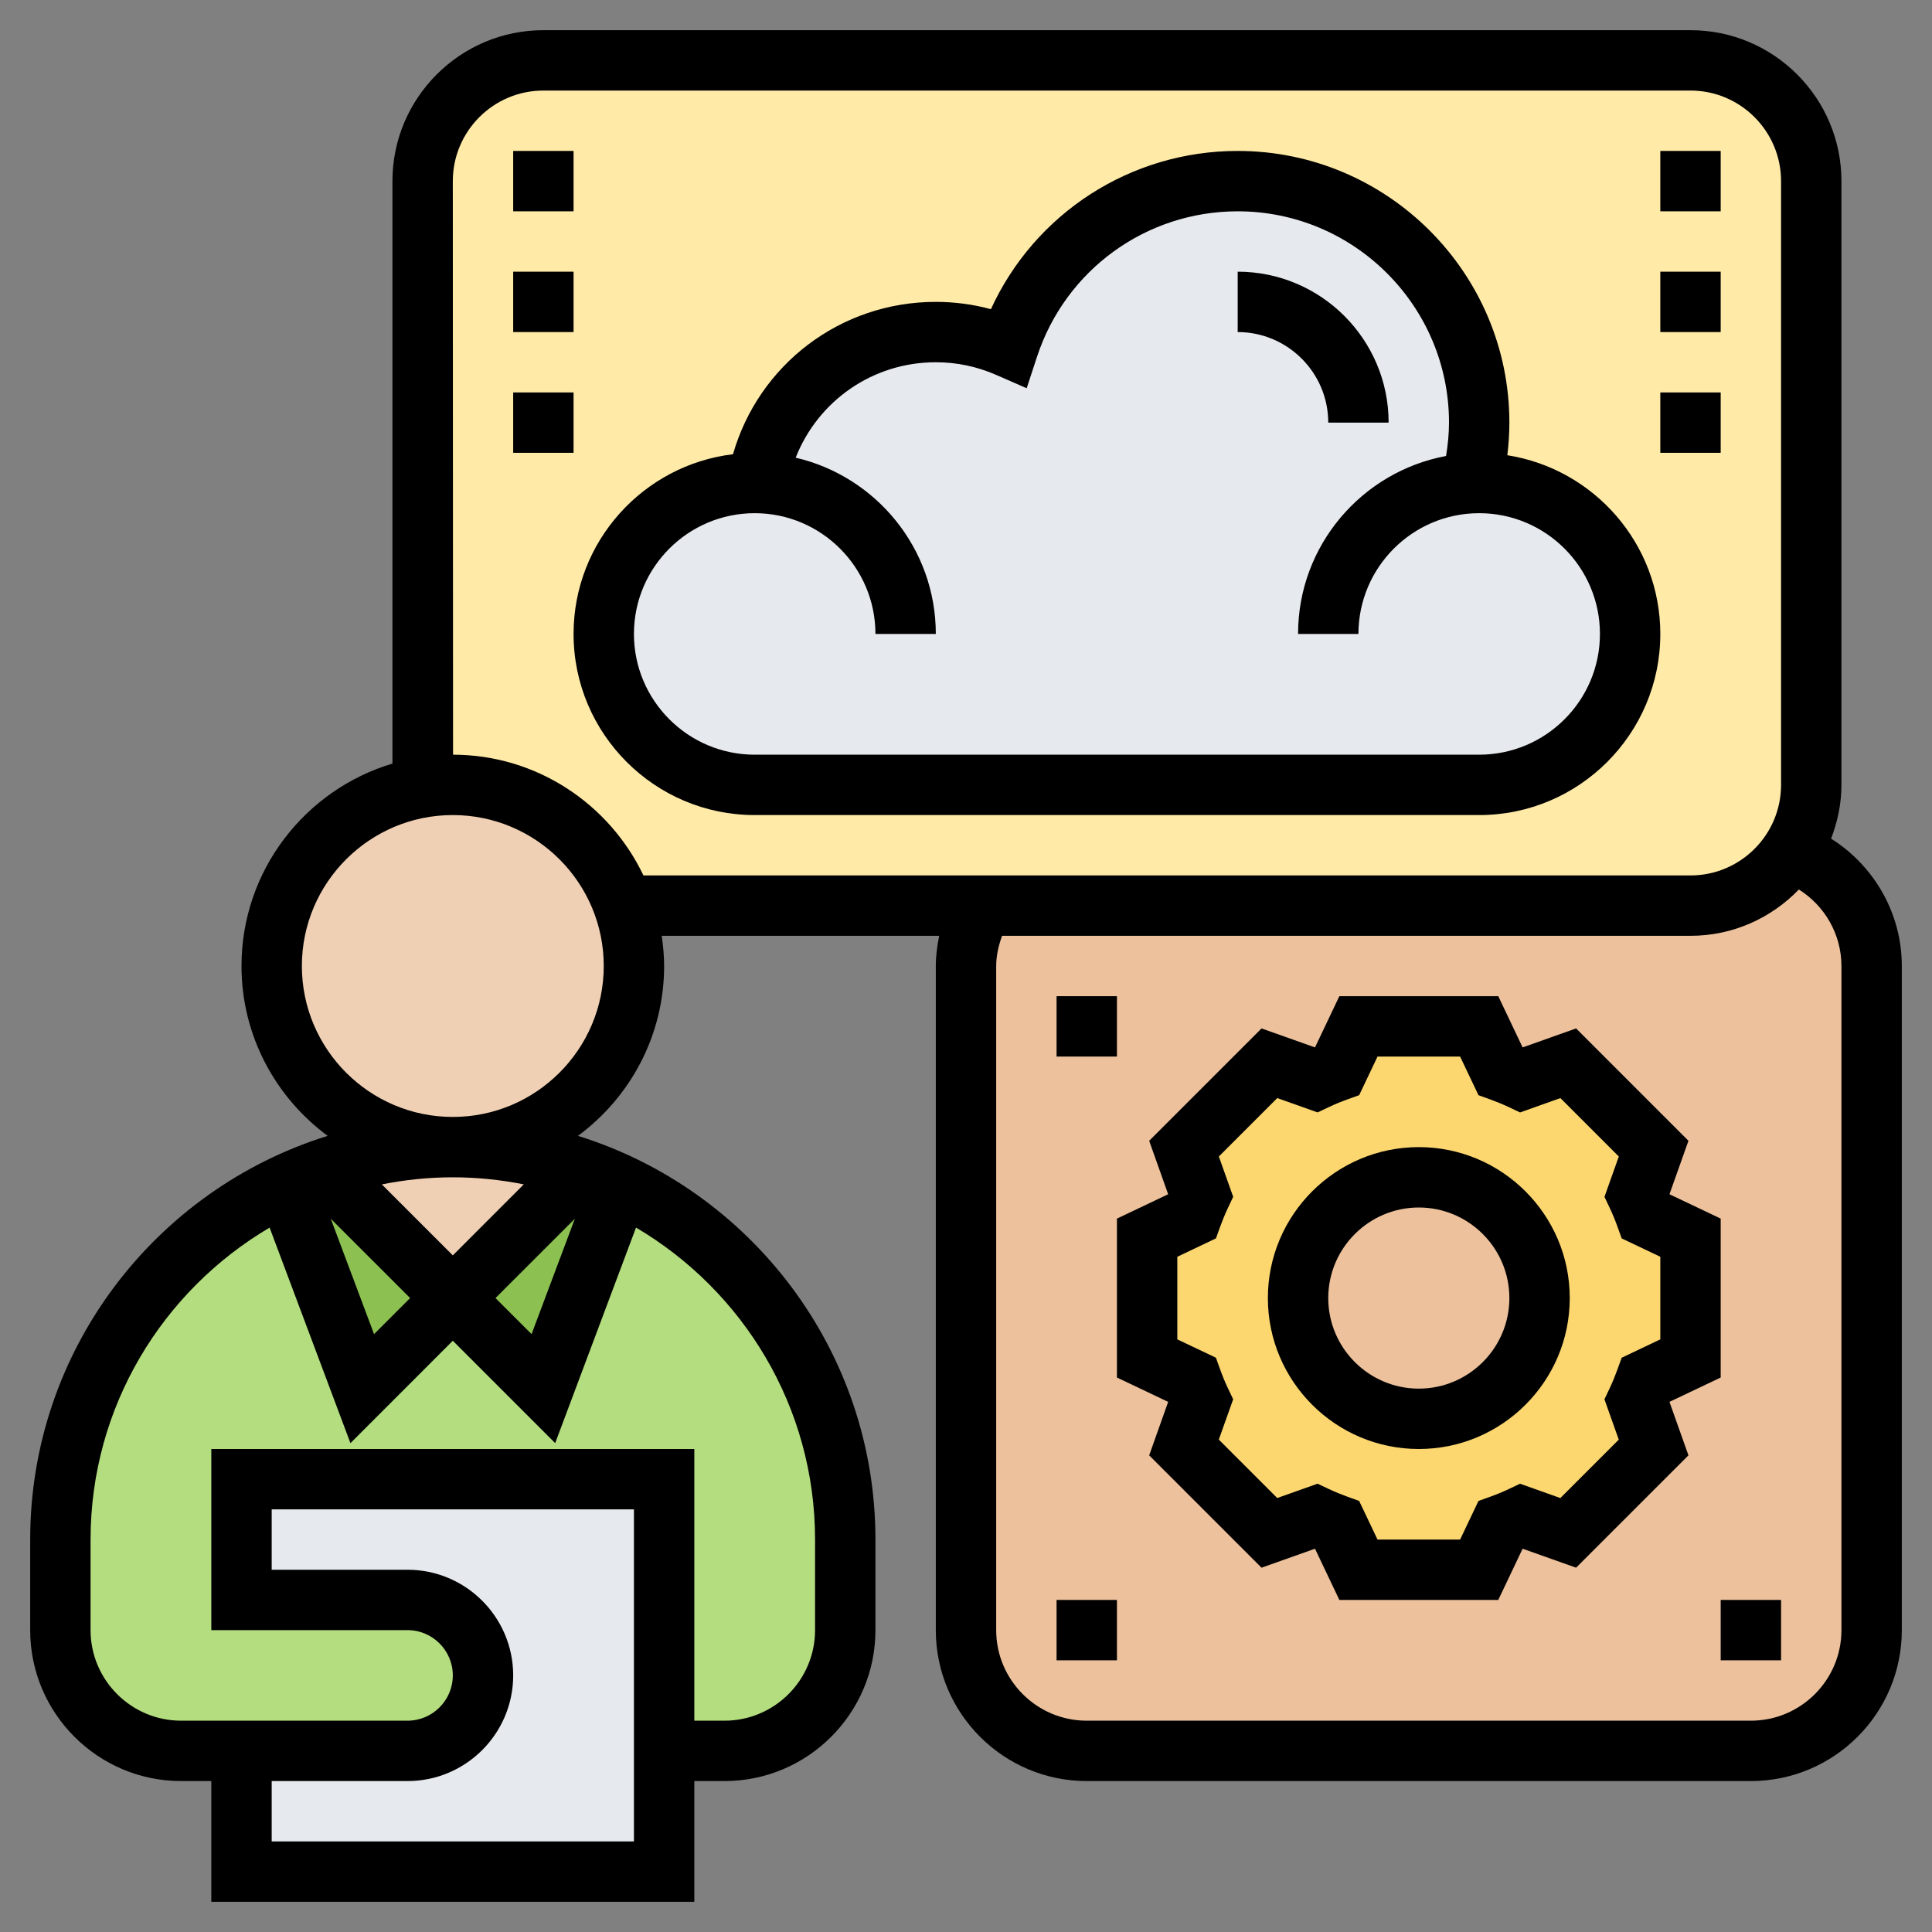 <svg id="4th-grade-curriculum/캡스톤디자인" enable-background="new 0 0 64 64" height="512" viewBox="0 0 64 64" width="512" xmlns="http://www.w3.org/2000/svg"><rect x="0" y="0" width="64" height="64" fill="#808080" stroke="none"/><path d="m56 2c2.21 0 4 1.79 4 4v20c0 .82-.25 1.59-.68 2.22-.71 1.08-1.93 1.78-3.32 1.78h-23.46-11.89c-.81-2.33-3.04-4-5.65-4-.34 0-.67.03-.99.09 0-.03-.01-.06-.01-.09v-20c0-2.21 1.79-4 4-4z" fill="#ffeaa7"/><path d="m32.54 30h23.46c1.39 0 2.61-.7 3.32-1.78 1.56.55 2.68 2.03 2.68 3.78v22c0 2.21-1.79 4-4 4h-22c-2.21 0-4-1.79-4-4v-22c0-.73.2-1.41.54-2z" fill="#ecc19c"/><path d="m56 41v4l-1.48.7c-.08.24-.18.48-.29.71l.55 1.54-2.83 2.83-1.54-.55c-.23.11-.47.21-.71.29l-.7 1.48h-4l-.7-1.48c-.24-.08-.48-.18-.71-.29l-1.54.55-2.83-2.83.55-1.54c-.11-.23-.21-.47-.29-.71l-1.48-.7v-4l1.48-.7c.08-.24.18-.48.29-.71l-.55-1.54 2.83-2.83 1.54.55c.23-.11.47-.21.71-.29l.7-1.48h4l.7 1.48c.24.08.48.18.71.29l1.54-.55 2.83 2.83-.55 1.54c.11.23.21.47.29.71zm-5 2c0-2.21-1.79-4-4-4s-4 1.79-4 4 1.79 4 4 4 4-1.79 4-4z" fill="#fcd770"/><path d="m22 58v4h-14v-4h5.5c.69 0 1.32-.28 1.77-.73s.73-1.08.73-1.77c0-1.38-1.12-2.5-2.5-2.5h-5.5v-4h14z" fill="#e6e9ed"/><path d="m22 49h-14v4h5.5c1.38 0 2.5 1.12 2.5 2.5 0 .69-.28 1.32-.73 1.77s-1.08.73-1.77.73h-5.5-2c-2.21 0-4-1.79-4-4v-3c0-5.2 3.05-9.69 7.46-11.77l.01.02 2.53 6.75 3-3 3 3 2.53-6.75.01-.02c1.36.65 2.6 1.53 3.65 2.58 2.35 2.35 3.81 5.6 3.81 9.19v3c0 2.21-1.79 4-4 4h-2z" fill="#b4dd7f"/><path d="m20.54 39.23-.01.02-2.53 6.75-3-3 4.27-4.27c.43.14.86.31 1.27.5z" fill="#8cc152"/><path d="m15 43-3 3-2.53-6.75-.01-.02c.41-.19.84-.36 1.27-.5z" fill="#8cc152"/><path d="m15 38 4.27.73-4.27 4.27-4.27-4.27c1.34-.48 2.77-.73 4.27-.73z" fill="#f0d0b4"/><path d="m20.65 30c.23.63.35 1.3.35 2 0 3.31-2.69 6-6 6s-6-2.69-6-6c0-2.97 2.17-5.44 5.01-5.91.32-.06.65-.09.99-.09 2.61 0 4.84 1.67 5.65 4z" fill="#f0d0b4"/><path d="m48.75 16.01c.08-.01.17-.01.25-.01 2.76 0 5 2.24 5 5s-2.24 5-5 5h-24c-2.76 0-5-2.24-5-5s2.24-5 5-5h.08c.48-2.84 2.94-5 5.92-5 .85 0 1.67.18 2.4.5 1.05-3.19 4.05-5.5 7.6-5.5 4.42 0 8 3.58 8 8 0 .69-.09 1.37-.25 2.01z" fill="#e6e9ed"/><path d="m55.311 46.435 1.689-.803v-5.264l-1.689-.803c-.001-.004-.003-.008-.005-.012l.626-1.763-3.722-3.722-1.763.626c-.004-.001-.008-.003-.012-.005l-.803-1.689h-5.264l-.803 1.689c-.004.001-.008.003-.012.005l-1.763-.626-3.722 3.722.626 1.763c-.001.004-.003.008-.005.012l-1.689.803v5.264l1.689.803c.001.004.003.008.005.012l-.626 1.763 3.722 3.722 1.763-.626c.004.001.008.003.012.005l.803 1.689h5.264l.803-1.689c.004-.001.008-.003.012-.005l1.763.626 3.722-3.722-.626-1.763c.001-.004.003-.008.005-.012zm-.311-2.067-1.28.609-.14.388c-.076.209-.16.415-.254.615l-.177.374.475 1.336-1.935 1.935-1.336-.475-.374.177c-.2.095-.405.179-.615.254l-.388.14-.608 1.279h-2.736l-.609-1.28-.388-.14c-.209-.076-.415-.16-.615-.254l-.374-.177-1.336.475-1.935-1.935.475-1.336-.177-.374c-.095-.2-.179-.405-.254-.615l-.14-.388-1.279-.608v-2.736l1.28-.609.14-.388c.076-.209.16-.415.254-.615l.177-.374-.475-1.336 1.935-1.935 1.336.475.374-.177c.2-.095.405-.179.615-.254l.388-.14.608-1.279h2.736l.609 1.28.388.14c.209.076.415.16.615.254l.374.177 1.336-.475 1.935 1.935-.475 1.336.177.374c.095.2.179.405.254.615l.14.388 1.279.608z"/><path d="m47 38c-2.757 0-5 2.243-5 5s2.243 5 5 5 5-2.243 5-5-2.243-5-5-5zm0 8c-1.654 0-3-1.346-3-3s1.346-3 3-3 3 1.346 3 3-1.346 3-3 3z"/><path d="m60.657 27.781c.213-.555.343-1.152.343-1.781v-20c0-2.757-2.243-5-5-5h-38c-2.757 0-5 2.243-5 5v19.295c-2.888.863-5 3.54-5 6.705 0 2.307 1.127 4.351 2.854 5.627-5.702 1.772-9.854 7.096-9.854 13.373v3c0 2.757 2.243 5 5 5h1v4h16v-4h1c2.757 0 5-2.243 5-5v-3c0-6.277-4.152-11.601-9.854-13.373 1.727-1.276 2.854-3.32 2.854-5.627 0-.34-.033-.672-.08-1h9.192c-.067.329-.112.662-.112 1v22c0 2.757 2.243 5 5 5h22c2.757 0 5-2.243 5-5v-22c0-1.74-.913-3.317-2.343-4.219zm-39.657 33.219h-12v-2h4.5c1.93 0 3.5-1.57 3.5-3.5s-1.57-3.5-3.5-3.5h-4.5v-2h12zm6-10v3c0 1.654-1.346 3-3 3h-1v-9h-16v6h6.5c.827 0 1.5.673 1.5 1.5s-.673 1.5-1.5 1.5h-7.5c-1.654 0-3-1.346-3-3v-3c0-4.401 2.389-8.246 5.931-10.334l2.678 7.14 3.391-3.392 3.391 3.391 2.678-7.14c3.542 2.089 5.931 5.934 5.931 10.335zm-16.043-10.628 2.629 2.628-1.195 1.195zm5.457 2.628 2.629-2.628-1.434 3.823zm.937-3.766-2.351 2.352-2.351-2.351c.76-.152 1.546-.235 2.351-.235s1.591.083 2.351.234zm-2.351-2.234c-2.757 0-5-2.243-5-5s2.243-5 5-5 5 2.243 5 5-2.243 5-5 5zm.008-12-.008-19c0-1.654 1.346-3 3-3h38c1.654 0 3 1.346 3 3v20c0 1.654-1.346 3-3 3h-34.685c-1.125-2.358-3.525-3.996-6.307-4zm45.992 29c0 1.654-1.346 3-3 3h-22c-1.654 0-3-1.346-3-3v-22c0-.345.08-.678.194-1h22.806c1.41 0 2.68-.592 3.59-1.534.86.54 1.41 1.488 1.41 2.534z"/><path d="m49.932 15.08c.043-.357.068-.718.068-1.08 0-4.962-4.038-9-9-9-3.553 0-6.722 2.069-8.175 5.242-.593-.161-1.204-.242-1.825-.242-3.161 0-5.865 2.08-6.719 5.047-2.97.357-5.281 2.888-5.281 5.953 0 3.309 2.691 6 6 6h24c3.309 0 6-2.691 6-6 0-2.991-2.202-5.47-5.068-5.92zm-.932 9.92h-24c-2.206 0-4-1.794-4-4s1.794-4 4-4 4 1.794 4 4h2c0-2.841-1.986-5.221-4.642-5.839.738-1.877 2.546-3.161 4.642-3.161.691 0 1.365.141 2.002.42l1.008.441.343-1.045c.946-2.88 3.617-4.816 6.647-4.816 3.86 0 7 3.14 7 7 0 .373-.039.741-.097 1.105-2.786.518-4.903 2.962-4.903 5.895h2c0-2.206 1.794-4 4-4s4 1.794 4 4-1.794 4-4 4z"/><path d="m57 53h2v2h-2z"/><path d="m35 53h2v2h-2z"/><path d="m35 33h2v2h-2z"/><path d="m17 5h2v2h-2z"/><path d="m17 9h2v2h-2z"/><path d="m17 13h2v2h-2z"/><path d="m55 13h2v2h-2z"/><path d="m55 9h2v2h-2z"/><path d="m55 5h2v2h-2z"/><path d="m44 14h2c0-2.757-2.243-5-5-5v2c1.654 0 3 1.346 3 3z"/></svg>
